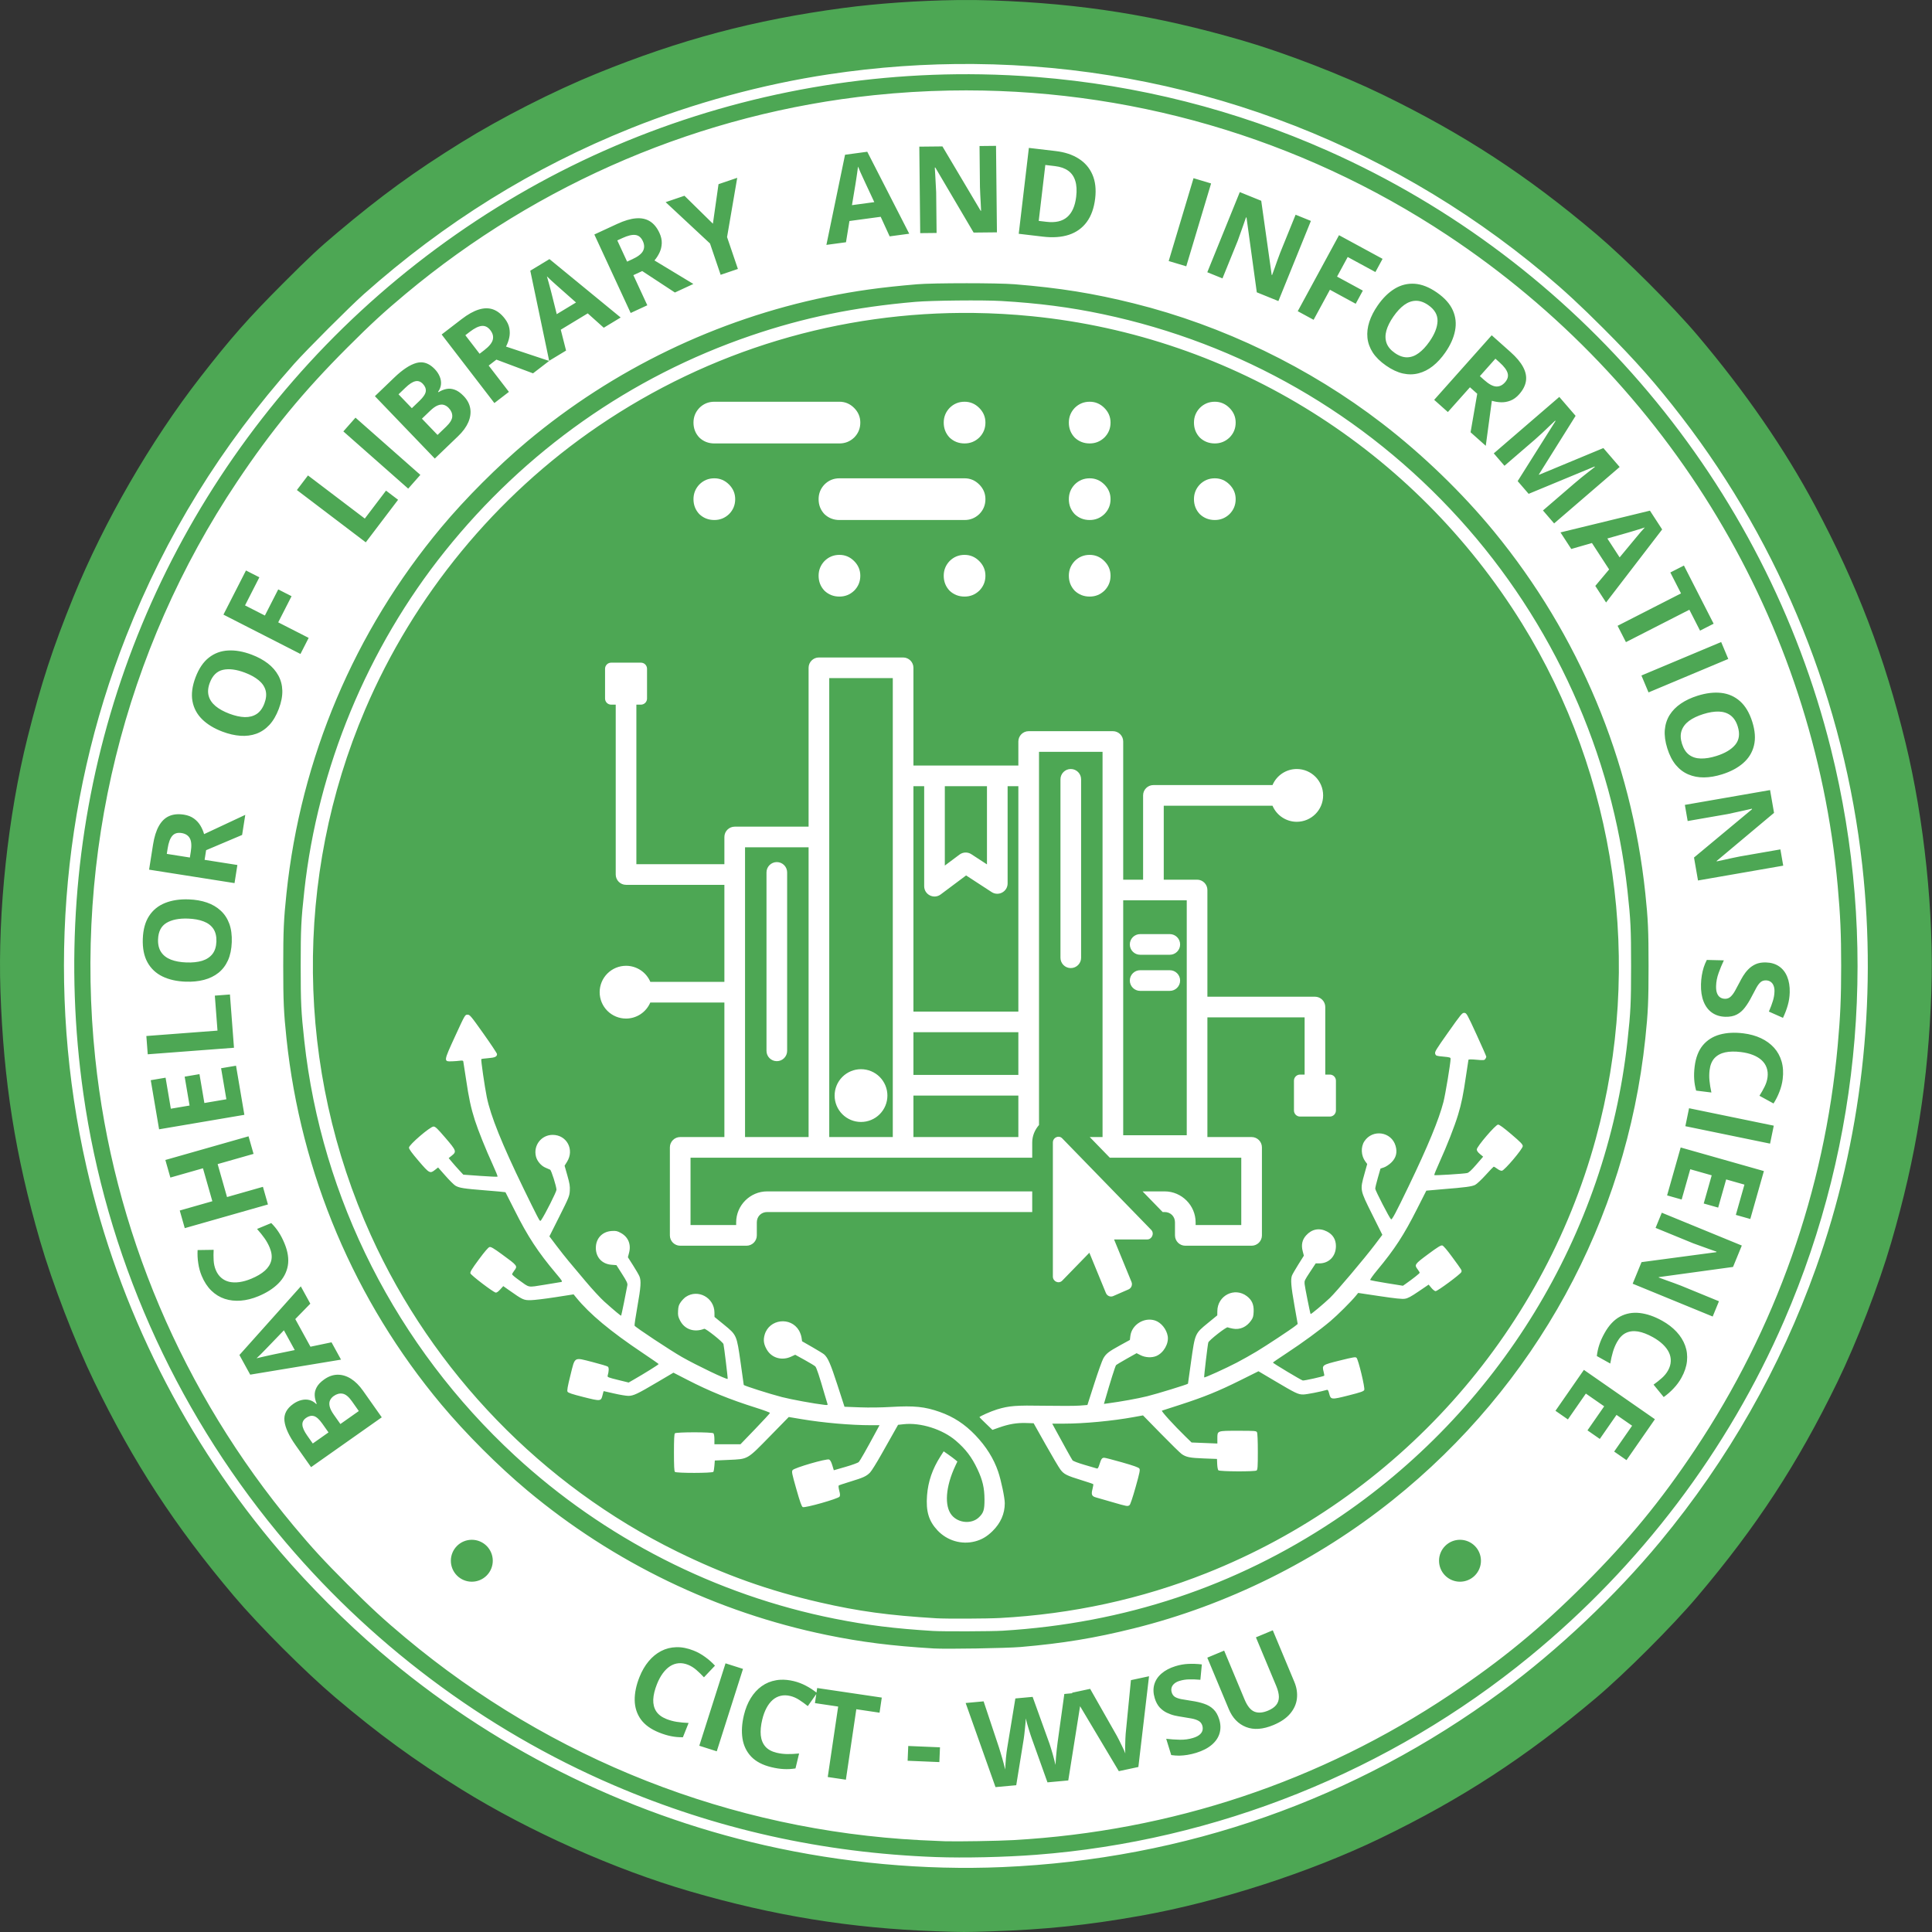 <svg width="2331" height="2331" viewBox="0 0 2331 2331" fill="none" xmlns="http://www.w3.org/2000/svg">
<rect x="0" y="0" width="2331" height="2331" fill="#333333" stroke="none"/>
<circle cx="1165" cy="1165" r="1120" fill="white"/>
<circle cx="1165" cy="1165" r="1120" fill="white"/>
<path d="M1154.06 0.088C1108.99 0.669 1058.72 4.103 1017.01 9.694C909.724 24.077 820.833 47.718 720.297 88.58C667.989 109.84 604.629 142.08 556.608 171.875C499.775 207.137 460.476 235.73 406.817 280.865C384.369 299.747 373.87 309.553 342.191 341.228C300.163 383.249 278.49 407.807 241.853 454.919C181.622 532.375 125.414 629.659 88.559 720.269C63.791 781.164 49.345 825.473 33.14 890.217C9.667 983.997 -2.733 1100.04 0.515 1195.4C4.227 1304.41 18.412 1394.02 48.284 1497.02C63.12 1548.17 90.265 1618.77 113.602 1666.93C160.915 1764.55 210.962 1841.32 282.401 1925.83C312.355 1961.27 368.514 2017.45 404.17 2047.65C457.026 2092.43 499.772 2123.61 556.608 2158.85C638.17 2209.42 741.47 2255.52 832.46 2281.98C933.698 2311.42 1026.05 2326.43 1128.52 2330.08C1161.78 2331.27 1163.97 2331.27 1195.52 2330.24C1261.12 2328.09 1311.95 2322.8 1375.48 2311.52C1469.94 2294.76 1580.42 2259.06 1665.98 2217.66C1763.46 2170.49 1840.58 2120.28 1925.35 2048.81C1960.35 2019.3 2017.58 1962.11 2047.7 1926.53C2119.45 1841.8 2168.86 1766.16 2216.65 1667.87C2240.28 1619.28 2266.84 1550.46 2281.84 1498.94C2312.15 1394.88 2326.49 1305.06 2330.24 1195.99C2333.45 1102.47 2321.61 988.714 2299.01 895.91C2273.71 791.987 2240.71 705.62 2189.84 610.199C2153.55 542.117 2105.99 473.094 2048.35 404.882C2018.7 369.795 1961.46 312.531 1926.09 282.568C1842.2 211.517 1766.39 162.028 1668.03 114.119C1619.71 90.585 1550.4 63.825 1499 48.87C1395.09 18.631 1305.5 4.287 1196.88 0.487C1183.52 0.019 1169.08 -0.106 1154.06 0.088ZM1175.06 77.222C1426.24 79.356 1668.79 167.456 1863.63 330.6C1887.27 350.395 1906.57 368.257 1934.53 396.21C1973.22 434.882 1998.24 463.216 2029.11 503.341C2149.52 659.872 2225.12 847.641 2246.91 1044.28C2265.1 1208.35 2245.76 1376.36 2191.03 1529.79C2147.99 1650.44 2084.97 1761.12 2002.88 1860.26C1949.04 1925.29 1879.76 1990.8 1812.03 2040.7C1634.98 2171.17 1430.28 2243.17 1209.41 2252.69C1115.35 2256.74 1016.39 2247.65 922.733 2226.36C751.832 2187.5 591.633 2106.82 458.032 1992.34C417.204 1957.35 373.42 1913.58 338.443 1872.76C223.837 1739.01 143.255 1579.01 104.375 1408C55.793 1194.32 72.565 969.816 152.203 767.649C200.008 646.291 266.598 538.333 355.009 438.87C369.836 422.189 422.197 369.818 438.878 354.991C536.418 268.29 642.574 202.311 760.971 154.793C836.93 124.307 919.807 101.731 1000.27 89.612C1058.67 80.814 1117.1 76.729 1175.06 77.222ZM1184 89.689C1027.59 87.03 871.875 118.437 728.959 181.841C585.986 245.273 456.495 341.064 353.568 459.533C147.607 696.595 56.2 1007.25 100.56 1319.46C128.026 1512.77 209.352 1696.69 334.609 1848.76C443.667 1981.16 583.903 2086.61 740.386 2153.86C863.511 2206.77 992.562 2235.57 1128.99 2240.58C1163.43 2241.84 1212.34 2240.74 1250.09 2237.84C1467.39 2221.19 1676.68 2137.13 1845.73 1998.61C1979.27 1889.18 2084.76 1749.85 2152.69 1593.18C2246.56 1376.69 2266.42 1133.57 2209.03 903.638C2129.24 583.899 1903.92 316.06 1601.84 181.861C1490.82 132.538 1372.75 102.6 1251.04 92.921C1228.7 91.145 1206.34 90.07 1184 89.689ZM1145.89 109.224C1359.13 105.304 1567.78 165.563 1746.22 283.745C2015.27 461.944 2188.57 750.932 2217.25 1069.17C2220.44 1104.58 2221.41 1126.92 2221.41 1165.36C2221.41 1203.92 2220.43 1226.41 2217.23 1261.56C2201.29 1436.54 2142.5 1602.94 2044.91 1749.24C2003.85 1810.78 1965.01 1858.06 1911.54 1911.53C1858.11 1964.96 1811.7 2003.1 1749.73 2044.55C1592.69 2149.57 1413.33 2209.33 1222.8 2220.11C1204.24 2221.16 1155.16 2221.98 1139.53 2221.5C1134 2221.33 1120.66 2220.73 1109.87 2220.17C881.956 2208.24 665.241 2122.97 489.217 1975.99C463.26 1954.31 447.441 1939.76 419.208 1911.53C390.974 1883.29 376.411 1867.47 354.736 1841.52C220.051 1680.22 136.524 1483.43 114.877 1276.44C89.157 1030.51 149.59 785.19 286.187 581.01C327.683 518.983 365.785 472.621 419.208 419.199C447.441 390.966 463.26 376.402 489.217 354.728C650.515 220.04 847.31 136.497 1054.3 114.849C1084.88 111.651 1115.43 109.784 1145.89 109.224ZM1201.73 175.972L1181.82 176.186L1182.33 225.572L1182.72 235.129C1182.89 238.316 1183.07 241.501 1183.24 244.687C1183.42 247.874 1183.57 251.088 1183.7 254.323L1183.21 254.333L1137.07 176.645L1109.17 176.937L1110.25 281.284L1130.02 281.07L1129.51 231.967C1129.34 228.637 1129.16 225.331 1128.98 222.049C1128.8 218.72 1128.63 215.392 1128.45 212.063C1128.27 208.734 1128.07 205.436 1127.85 202.155H1128.49L1174.7 280.612L1202.82 280.32L1201.73 175.972ZM1241.36 178.444L1229.13 282.071L1258.47 285.536C1270.38 286.941 1280.8 286.183 1289.72 283.259C1298.65 280.287 1305.79 275.164 1311.16 267.89C1316.57 260.576 1319.97 251.084 1321.35 239.412C1322.66 228.307 1321.55 218.732 1318.05 210.7C1314.54 202.62 1309.03 196.198 1301.49 191.428C1293.96 186.611 1284.76 183.561 1273.89 182.279L1241.36 178.444ZM1046.37 183.087L1019.56 186.708L997.064 295.464L1020.7 292.281L1024.87 266.654L1062.57 261.564L1073.39 285.176L1097.01 281.984L1046.37 183.087ZM1261.21 199.039L1272.91 200.422C1279.33 201.18 1284.58 202.996 1288.64 205.872C1292.76 208.753 1295.64 212.804 1297.28 218.028C1298.97 223.211 1299.36 229.625 1298.45 237.28C1297.12 248.574 1293.49 256.777 1287.57 261.876C1281.7 266.98 1273.4 268.893 1262.68 267.628L1253.25 266.518L1261.21 199.039ZM1035.24 200.937C1035.97 202.807 1036.89 205.017 1038 207.556C1039.15 210.041 1040.28 212.499 1041.38 214.943C1042.52 217.334 1043.43 219.302 1044.11 220.841L1054.86 243.879L1027.91 247.519L1032.09 222.467C1032.28 221.338 1032.57 219.45 1032.98 216.802C1033.39 214.154 1033.8 211.36 1034.22 208.422C1034.69 205.431 1035.03 202.935 1035.24 200.937ZM889.475 214.544L866.905 222.214L860.131 269.905L825.822 236.19L803.115 243.908L856.636 293.78L869.474 331.564L890.293 324.488L877.222 286.033L889.475 214.544ZM1440.02 214.982L1410.06 314.949L1431.26 321.295L1461.21 221.338L1440.02 214.982ZM1495.84 231.762L1456.63 328.459L1474.94 335.895L1493.4 290.383C1494.52 287.243 1495.63 284.126 1496.74 281.03L1500.09 271.608C1501.21 268.468 1502.3 265.34 1503.35 262.226L1503.95 262.469L1516.35 352.684L1542.41 363.244L1581.63 266.547L1563.17 259.063L1544.61 304.837C1543.5 307.827 1542.39 310.811 1541.28 313.801C1540.22 316.809 1539.15 319.825 1538.08 322.833C1537.01 325.841 1535.92 328.86 1534.79 331.894L1534.33 331.71L1521.7 242.244L1495.84 231.762ZM767.366 263.423C760.836 263.928 753.272 266.172 744.678 270.149L717.086 282.918L760.913 377.62L780.992 368.325L764.173 331.982L774.86 327.038L814.288 352.918L836.567 342.61L789.625 314.229C792.075 311.365 794.118 308.195 795.757 304.71C797.395 301.226 798.282 297.487 798.424 293.488C798.567 289.49 797.638 285.329 795.64 281.011C792.682 274.619 788.872 269.964 784.213 267.034C779.555 264.104 773.939 262.898 767.366 263.423ZM766.499 283.483C770.488 283.944 773.522 286.418 775.6 290.909C777.598 295.227 777.678 299.179 775.824 302.764C773.992 306.285 769.753 309.585 763.103 312.662L756.62 315.66L744.784 290.072L750.868 287.259C757.346 284.262 762.554 283.001 766.499 283.483ZM1615.55 283.765L1565.76 375.469L1584.89 385.854L1604.58 349.599L1635.68 366.495L1644.3 350.621L1613.19 333.734L1626.03 310.083L1659.46 328.235L1668.1 312.302L1615.55 283.765ZM662.941 312.604L639.805 326.609L662.571 435.317L682.971 422.966L676.576 397.806L709.114 378.097L728.453 395.422L748.844 383.07L662.941 312.604ZM659.856 333.413C661.273 334.835 663.002 336.482 665.033 338.367C667.081 340.187 669.095 342.004 671.078 343.808C673.076 345.546 674.699 346.982 675.944 348.119L694.982 364.957L671.72 379.041L665.559 354.407C665.278 353.298 664.798 351.441 664.119 348.849C663.439 346.257 662.706 343.535 661.919 340.674C661.148 337.747 660.459 335.328 659.856 333.413ZM1165.07 341.715V341.726C1140.62 341.727 1116.28 342.14 1106.51 342.971C1062.51 346.714 1032.79 350.832 997.667 358.048C864.751 385.356 740.172 445.481 636.058 532.579C601.009 561.901 561.669 601.239 532.597 636.041C427.524 761.822 362.871 914.604 345.646 1077.78C342.337 1109.13 341.723 1122.6 341.723 1165.36C341.723 1208.12 342.337 1221.6 345.646 1252.95C362.861 1416.03 427.768 1569.4 532.597 1694.68C561.926 1729.73 601.136 1768.94 636.058 1798.15C740.225 1885.26 864.705 1945.33 997.667 1972.67C1039.27 1981.22 1076.08 1985.86 1126.61 1988.9C1141.65 1989.81 1214.79 1988.58 1231.41 1987.14C1282.68 1982.71 1320.64 1976.45 1368.29 1964.59C1480.67 1936.62 1588.66 1883.09 1680.04 1810.05C1852.69 1672.05 1961.92 1472.57 1985.11 1252.94C1988.41 1221.59 1989.02 1208.12 1989.02 1165.36C1989.02 1122.6 1988.41 1109.13 1985.11 1077.78C1968.14 917.021 1905.07 766.248 1802.54 641.306C1764.32 594.72 1716.55 548.543 1667.66 510.904C1579.81 443.283 1475.39 392.787 1368.29 366.126C1319.14 353.892 1278.98 347.431 1224.24 342.962C1214.08 342.128 1189.53 341.715 1165.07 341.715ZM1706.87 342.377C1698.29 341.796 1690.24 343.791 1682.71 348.353C1675.26 352.903 1668.44 359.605 1662.27 368.471C1657.65 375.11 1654.27 381.717 1652.13 388.287C1649.99 394.858 1649.23 401.255 1649.84 407.471C1650.48 413.714 1652.62 419.671 1656.27 425.341C1659.94 430.972 1665.28 436.213 1672.27 441.079C1679.26 445.944 1686.03 449.126 1692.59 450.617C1699.18 452.071 1705.48 451.998 1711.52 450.403C1717.6 448.835 1723.33 445.931 1728.72 441.682C1734.14 437.395 1739.15 431.951 1743.74 425.35V425.34C1749.94 416.435 1753.87 407.67 1755.53 399.032C1757.24 390.419 1756.35 382.206 1752.86 374.388C1749.41 366.597 1743.04 359.464 1733.74 352.995C1724.41 346.498 1715.45 342.958 1706.87 342.377ZM1155.41 362.563C1176.08 362.356 1197.06 362.51 1208 363.157C1252.98 365.772 1291.01 370.704 1330.49 379.041C1496.97 414.198 1646.3 499.922 1760.68 625.996C1873.82 750.702 1945.51 909.288 1963.61 1074.93C1967.46 1110.15 1967.94 1120.3 1967.94 1165.36C1967.94 1210.42 1967.45 1220.57 1963.61 1255.79C1938.07 1489.5 1807.72 1702.86 1610.14 1834.34C1490.18 1914.18 1356.82 1958.54 1209.88 1967.49C1196.13 1968.33 1137.72 1968.53 1125.65 1967.78C1078.84 1964.89 1046.55 1960.87 1006.97 1952.99C863.589 1924.44 728.983 1855.82 621.235 1756.31C478.476 1624.48 387.94 1446.11 367.146 1255.79C363.28 1220.42 362.795 1210.43 362.795 1165.36C362.795 1120.29 363.284 1110.3 367.146 1074.93C383.329 926.801 443.338 781.818 536.762 665.132C633.809 543.922 760.689 454.495 905.973 404.921C969.957 383.088 1031.38 370.487 1104.6 364.178C1114.37 363.337 1134.74 362.769 1155.41 362.563ZM1708.24 362.904C1713.11 362.816 1718.1 364.55 1723.22 368.111C1730.92 373.465 1734.65 379.889 1734.42 387.382C1734.2 394.875 1730.95 403.111 1724.7 412.094C1720.54 418.07 1716.21 422.71 1711.71 426.012C1707.27 429.304 1702.64 431.009 1697.81 431.122C1693 431.198 1688.02 429.445 1682.87 425.857C1677.79 422.323 1674.45 418.282 1672.85 413.749C1671.28 409.177 1671.23 404.214 1672.7 398.857C1674.23 393.489 1677.08 387.819 1681.23 381.844C1685.42 375.829 1689.74 371.189 1694.22 367.926C1698.76 364.65 1703.44 362.978 1708.24 362.904ZM586.634 371.965C583.763 371.997 580.75 372.513 577.602 373.493C571.344 375.425 564.464 379.273 556.958 385.046L532.86 403.578L596.474 486.298L614.013 472.808L589.603 441.069L598.937 433.886L643.095 450.442L662.561 435.473L610.509 418.148C612.267 414.814 613.562 411.26 614.393 407.5C615.222 403.74 615.271 399.898 614.531 395.967C613.789 392.036 611.962 388.185 609.061 384.414C604.768 378.831 600.031 375.12 594.841 373.289C592.246 372.374 589.506 371.932 586.634 371.965ZM1175.25 377.591C1013.5 375.506 856.413 422.555 721.718 514.251C598.057 598.439 499.273 718.556 440.513 856.19C354.101 1058.59 356.669 1289.93 447.54 1490.5C522.338 1655.59 654.304 1791.97 816.478 1871.75C874.397 1900.24 927.494 1919.17 989.248 1933.35C1035.89 1944.06 1071.85 1948.96 1129.49 1952.47C1141.7 1953.22 1190.62 1953.01 1206.53 1952.15C1293.49 1947.43 1376.82 1929.33 1455.53 1898.05C1685.41 1806.68 1860.26 1611.64 1925.31 1374.02C1982.93 1163.51 1950.4 936.303 1836.27 752.125C1706.3 542.387 1488.28 405.763 1244.83 381.504C1221.58 379.187 1198.36 377.888 1175.25 377.591ZM581.184 393.251C585.176 392.822 588.688 394.565 591.705 398.487C594.606 402.259 595.546 406.096 594.528 410.002C593.518 413.84 590.106 417.992 584.298 422.46L578.634 426.81L561.455 404.464L566.769 400.376C572.427 396.024 577.229 393.651 581.184 393.251ZM1799.78 404.512L1730.37 482.425L1746.88 497.141L1773.52 467.251L1782.32 475.086L1774.28 521.551L1792.61 537.883L1799.94 483.524C1803.54 484.633 1807.27 485.241 1811.12 485.354C1814.97 485.47 1818.75 484.791 1822.48 483.33C1826.2 481.868 1829.65 479.368 1832.81 475.816C1837.5 470.558 1840.25 465.206 1841.09 459.766C1841.92 454.326 1840.79 448.69 1837.69 442.87C1834.63 437.081 1829.56 431.046 1822.49 424.747L1799.78 404.512ZM1804.25 432.767L1809.25 437.234C1814.58 441.983 1817.82 446.261 1818.94 450.072C1820.11 453.915 1819.05 457.687 1815.75 461.382C1812.59 464.934 1808.99 466.57 1804.96 466.297C1801 466.02 1796.29 463.444 1790.82 458.569L1785.49 453.819L1804.25 432.767ZM508.332 437.147C506.436 437.104 504.504 437.344 502.541 437.877C494.691 440.007 485.757 445.888 475.737 455.513L452.319 478.006L524.596 553.271L552.754 526.223C558.451 520.751 562.537 515.183 565.007 509.511C567.479 503.773 568.264 498.203 567.363 492.8C566.462 487.397 563.825 482.414 559.441 477.85C555.65 473.903 552 471.342 548.491 470.161C544.982 468.912 541.619 468.634 538.408 469.343C535.163 470.018 532.044 471.306 529.044 473.198L528.55 472.682C530.593 469.863 531.765 466.89 532.063 463.767C532.361 460.643 531.851 457.501 530.535 454.345C529.254 451.156 527.246 448.142 524.51 445.293C519.418 439.991 514.022 437.274 508.332 437.147ZM501.042 460.01C504.357 459.201 507.393 460.241 510.162 463.124C512.898 465.973 514.082 468.986 513.715 472.176C513.317 475.331 510.795 479.143 506.162 483.593L496.896 492.488L480.827 475.758L489.227 467.699C493.791 463.315 497.73 460.75 501.042 460.01ZM1881.33 478.901L1802.27 547.003L1815.18 561.982L1851.95 530.301C1854.65 527.972 1857.62 525.294 1860.85 522.262C1864.07 519.229 1867.09 516.355 1869.89 513.628C1872.76 510.907 1874.9 508.871 1876.32 507.526L1876.74 508.013L1831.1 580.475L1844.34 595.833L1923.82 562.887L1924.24 563.374C1922.7 564.575 1920.39 566.374 1917.31 568.776C1914.26 571.147 1911.07 573.681 1907.73 576.368C1904.43 579.091 1901.53 581.525 1899.04 583.667L1861.62 615.893L1875.08 631.524L1954.15 563.423L1934.49 540.599L1856.94 572.835L1856.65 572.514L1901 501.716L1881.33 478.901ZM861.863 484.702H1012.82C1019.64 484.702 1025.54 487.198 1030.52 492.177C1035.5 497.156 1037.98 503.048 1037.98 509.862C1037.98 516.938 1035.5 522.966 1030.52 527.946C1025.54 532.663 1019.64 535.022 1012.82 535.022H861.863C854.785 535.022 848.758 532.663 843.779 527.946C839.061 522.966 836.703 516.938 836.703 509.862C836.703 503.048 839.061 497.156 843.779 492.177C848.758 487.198 854.785 484.702 861.863 484.702ZM1163.78 484.702C1170.59 484.702 1176.5 487.198 1181.47 492.177C1186.45 497.156 1188.94 503.048 1188.94 509.862C1188.94 516.938 1186.45 522.966 1181.47 527.946C1176.5 532.663 1170.59 535.022 1163.78 535.022C1156.7 535.022 1150.67 532.663 1145.7 527.946C1140.98 522.966 1138.62 516.938 1138.62 509.862C1138.62 503.048 1140.98 497.156 1145.7 492.177C1150.67 487.198 1156.7 484.702 1163.78 484.702ZM1314.74 484.702C1321.55 484.702 1327.44 487.198 1332.42 492.177C1337.41 497.156 1339.9 503.048 1339.9 509.862C1339.9 516.938 1337.41 522.966 1332.42 527.946C1327.44 532.663 1321.55 535.022 1314.74 535.022C1307.66 535.022 1301.63 532.663 1296.65 527.946C1291.94 522.966 1289.58 516.938 1289.58 509.862C1289.58 503.048 1291.94 497.156 1296.65 492.177C1301.63 487.198 1307.66 484.702 1314.74 484.702ZM1465.7 484.702C1472.51 484.702 1478.41 487.198 1483.39 492.177C1488.37 497.156 1490.86 503.048 1490.86 509.862C1490.86 516.938 1488.37 522.966 1483.39 527.946C1478.41 532.663 1472.51 535.022 1465.7 535.022C1458.62 535.022 1452.59 532.663 1447.61 527.946C1442.89 522.966 1440.54 516.938 1440.54 509.862C1440.54 503.048 1442.89 497.156 1447.61 492.177C1452.59 487.198 1458.62 484.702 1465.7 484.702ZM535.4 488.469C537.575 489.085 539.547 490.314 541.327 492.167C544.326 495.29 545.775 498.692 545.668 502.358C545.562 506.024 543.105 510.162 538.3 514.777L527.896 524.763L509.062 505.151L518.941 495.661C522.339 492.398 525.382 490.236 528.061 489.179C530.776 488.09 533.225 487.853 535.4 488.469ZM428.911 503.915L414.264 520.5L492.507 589.546L507.155 572.961L428.911 503.915ZM371.584 573.623L358.211 591.239L441.321 654.338L480.292 602.997L465.741 591.95L440.143 625.665L371.584 573.623ZM861.863 577.087C868.677 577.087 874.576 579.573 879.558 584.553C884.534 589.532 887.023 595.433 887.023 602.247C887.023 609.324 884.534 615.352 879.558 620.331C874.576 625.048 868.677 627.407 861.863 627.407C854.785 627.407 848.758 625.048 843.779 620.331C839.061 615.352 836.703 609.324 836.703 602.247C836.703 595.433 839.061 589.532 843.779 584.553C848.758 579.573 854.785 577.087 861.863 577.087ZM1012.82 577.087H1163.78C1170.59 577.087 1176.5 579.573 1181.47 584.553C1186.45 589.532 1188.94 595.433 1188.94 602.247C1188.94 609.324 1186.45 615.352 1181.47 620.331C1176.5 625.048 1170.59 627.407 1163.78 627.407H1012.82C1005.75 627.407 999.72 625.048 994.738 620.331C990.02 615.352 987.662 609.324 987.662 602.247C987.662 595.433 990.02 589.532 994.738 584.553C999.72 579.573 1005.75 577.087 1012.82 577.087ZM1314.74 577.087C1321.55 577.087 1327.44 579.573 1332.42 584.553C1337.41 589.532 1339.9 595.433 1339.9 602.247C1339.9 609.324 1337.41 615.352 1332.42 620.331C1327.44 625.048 1321.55 627.407 1314.74 627.407C1307.66 627.407 1301.63 625.048 1296.65 620.331C1291.94 615.352 1289.58 609.324 1289.58 602.247C1289.58 595.433 1291.94 589.532 1296.65 584.553C1301.63 579.573 1307.66 577.087 1314.74 577.087ZM1465.7 577.087C1472.51 577.087 1478.41 579.573 1483.39 584.553C1488.37 589.532 1490.86 595.433 1490.86 602.247C1490.86 609.324 1488.37 615.352 1483.39 620.331C1478.41 625.048 1472.51 627.407 1465.7 627.407C1458.62 627.407 1452.59 625.048 1447.61 620.331C1442.89 615.352 1440.54 609.324 1440.54 602.247C1440.54 595.433 1442.89 589.532 1447.61 584.553C1452.59 579.573 1458.62 577.087 1465.7 577.087ZM1990.68 616.117L1882.76 642.366L1895.77 662.358L1920.71 655.156L1941.45 687.041L1924.76 706.925L1937.76 726.917L2005.43 638.794L1990.68 616.117ZM1984.53 636.371C1983.16 637.834 1981.56 639.614 1979.74 641.705C1977.99 643.81 1976.25 645.885 1974.51 647.924C1972.83 649.977 1971.45 651.646 1970.35 652.927L1954.13 672.5L1939.3 649.705L1963.73 642.756C1964.83 642.438 1966.66 641.893 1969.23 641.13C1971.8 640.368 1974.5 639.547 1977.34 638.668C1980.24 637.804 1982.64 637.036 1984.53 636.371ZM1012.82 669.463C1019.64 669.463 1025.54 671.958 1030.52 676.938C1035.49 681.917 1037.98 687.809 1037.98 694.623C1037.98 701.699 1035.49 707.727 1030.52 712.707C1025.54 717.424 1019.64 719.783 1012.82 719.783C1005.75 719.783 999.72 717.424 994.738 712.707C990.022 707.727 987.662 701.699 987.662 694.623C987.662 687.809 990.022 681.917 994.738 676.938C999.72 671.958 1005.75 669.463 1012.82 669.463ZM1163.78 669.463C1170.59 669.463 1176.5 671.958 1181.47 676.938C1186.45 681.917 1188.94 687.809 1188.94 694.623C1188.94 701.699 1186.45 707.727 1181.47 712.707C1176.5 717.424 1170.59 719.783 1163.78 719.783C1156.7 719.783 1150.67 717.424 1145.7 712.707C1140.98 707.727 1138.62 701.699 1138.62 694.623C1138.62 687.809 1140.98 681.917 1145.7 676.938C1150.67 671.958 1156.7 669.463 1163.78 669.463ZM1314.74 669.463C1321.55 669.463 1327.45 671.958 1332.43 676.938C1337.41 681.917 1339.9 687.809 1339.9 694.623C1339.9 701.699 1337.41 707.727 1332.43 712.707C1327.45 717.424 1321.55 719.783 1314.74 719.783C1307.66 719.783 1301.63 717.424 1296.65 712.707C1291.94 707.727 1289.58 701.699 1289.58 694.623C1289.58 687.809 1291.94 681.917 1296.65 676.938C1301.63 671.958 1307.66 669.463 1314.74 669.463ZM2031.69 682.34L2015.3 690.71L2028.18 715.948L1951.65 755.036L1961.72 774.745L2038.25 735.657L2051.14 760.885L2067.53 752.515L2031.69 682.34ZM296.777 688.296L269.583 741.565L362.513 789.023L372.411 769.625L335.669 750.87L351.768 719.335L335.689 711.13L319.591 742.655L295.628 730.421L312.924 696.54L296.777 688.296ZM2076.63 774.628L1980.41 815.01L1988.98 835.41L2085.2 795.028L2076.63 774.628ZM275.247 784.838C266.48 785.288 258.736 788.152 252.005 793.442C245.291 798.687 239.931 806.607 235.926 817.2C231.904 827.837 230.658 837.39 232.189 845.854C233.72 854.318 237.618 861.639 243.878 867.821C250.11 873.942 258.272 878.912 268.376 882.732C275.942 885.593 283.177 887.256 290.071 887.725C296.964 888.194 303.344 887.382 309.225 885.282C315.123 883.137 320.375 879.605 324.983 874.683C329.546 869.744 333.339 863.291 336.351 855.324C339.363 847.357 340.788 840.011 340.633 833.289C340.437 826.549 338.827 820.447 335.806 814.981C332.802 809.47 328.579 804.612 323.143 800.42C317.663 796.212 311.17 792.694 303.648 789.85C293.5 786.014 284.031 784.343 275.247 784.838ZM988.041 793.257H1089.62C1096.5 793.257 1102.08 798.835 1102.08 805.715V923.659H1127.5H1203.26H1228.67V894.636C1228.67 887.755 1234.25 882.178 1241.13 882.177H1342.71C1349.59 882.178 1355.17 887.755 1355.17 894.636V1061.35H1379.17V959.662C1379.17 952.781 1384.75 947.204 1391.63 947.203H1535.31C1540.3 935.47 1551.8 927.846 1564.55 927.825C1582.14 927.826 1596.39 942.079 1596.39 959.662C1596.4 977.247 1582.14 991.507 1564.55 991.508C1551.8 991.487 1540.29 983.856 1535.31 972.12H1404.09V1061.35H1444.29C1451.17 1061.35 1456.75 1066.93 1456.75 1073.81V1202.55H1586.51C1593.39 1202.55 1598.97 1208.13 1598.97 1215.01V1296.51H1604.47C1608.54 1296.51 1611.83 1299.81 1611.83 1303.88V1339.79C1611.83 1343.86 1608.54 1347.16 1604.47 1347.16H1568.54C1564.48 1347.16 1561.18 1343.86 1561.19 1339.79V1303.88C1561.18 1299.81 1564.48 1296.51 1568.54 1296.51H1574.05V1227.46H1456.75V1371.87H1510.08C1516.96 1371.87 1522.54 1377.45 1522.54 1384.33V1490.53C1522.54 1497.41 1516.96 1502.98 1510.08 1502.99H1430.09C1423.21 1502.98 1417.64 1497.41 1417.64 1490.53V1474.81C1417.64 1467.69 1412.29 1462.35 1405.18 1462.35H1402.76L1378.54 1437.43H1405.18C1425.67 1437.43 1442.55 1454.32 1442.55 1474.81V1478.07H1497.62V1396.79H1342.71H1339.02L1314.8 1371.87H1330.25V1073.81V907.094H1253.59V936.117V1232.94V1309.38V1357.35C1248.64 1362.98 1245.39 1370.41 1245.39 1378.39V1396.79H886.448H833.142V1478.07H888.2V1474.81C888.2 1454.32 905.085 1437.43 925.575 1437.43H1245.39V1462.35H925.575C918.458 1462.35 913.117 1467.69 913.117 1474.81V1490.53C913.116 1497.41 907.538 1502.98 900.659 1502.99H820.683C813.803 1502.98 808.226 1497.41 808.225 1490.53V1384.33C808.226 1377.45 813.803 1371.87 820.683 1371.87H873.99V1209.55H784.583C782.142 1215.29 778.07 1220.18 772.87 1223.63C767.67 1227.07 761.573 1228.91 755.336 1228.92C746.892 1228.92 738.795 1225.57 732.825 1219.6C726.854 1213.63 723.499 1205.53 723.499 1197.09C723.499 1188.64 726.854 1180.55 732.825 1174.58C738.795 1168.61 746.892 1165.25 755.336 1165.25C761.581 1165.25 767.689 1167.09 772.898 1170.53C778.108 1173.98 782.188 1178.88 784.632 1184.63H873.99V1067.57H755.336C748.456 1067.57 742.879 1061.99 742.878 1055.11V850.166H737.369C735.417 850.165 733.546 849.39 732.166 848.01C730.786 846.63 730.011 844.759 730.01 842.807V806.873C730.011 804.922 730.786 803.05 732.166 801.67C733.546 800.291 735.417 799.515 737.369 799.515H773.303C775.254 799.515 777.125 800.291 778.505 801.67C779.885 803.05 780.661 804.922 780.661 806.873V842.807C780.661 844.759 779.885 846.63 778.505 848.01C777.125 849.39 775.254 850.165 773.303 850.166H767.795V1042.65H873.99V1009.84C873.991 1002.96 879.569 997.387 886.448 997.386H975.583V805.715C975.584 798.835 981.161 793.257 988.041 793.257ZM281.175 807.798C285.565 808.364 290.325 809.61 295.443 811.545C302.253 814.12 307.805 817.184 312.106 820.743C316.379 824.241 319.166 828.318 320.457 832.977C321.703 837.62 321.209 842.879 318.988 848.754C316.8 854.54 313.708 858.77 309.702 861.427C305.652 864.068 300.849 865.33 295.297 865.213C289.717 865.036 283.527 863.66 276.717 861.086C269.863 858.495 264.301 855.421 260.044 851.879C255.76 848.275 252.998 844.16 251.752 839.518C250.478 834.814 250.939 829.542 253.144 823.711C256.458 814.943 261.784 809.755 269.106 808.148C272.767 807.345 276.785 807.232 281.175 807.798ZM1000.5 818.173V1009.84V1371.87H1077.17V1309.38V1232.94V936.117V818.173H1000.5ZM2076.63 835.994C2067.95 835.033 2058.46 836.171 2048.16 839.411C2040.44 841.837 2033.73 844.991 2028.02 848.881C2022.31 852.771 2017.79 857.358 2014.46 862.643C2011.15 867.974 2009.2 874 2008.62 880.717C2008.08 887.42 2009.09 894.832 2011.65 902.957C2014.2 911.083 2017.61 917.739 2021.89 922.929C2026.21 928.105 2031.25 931.915 2037 934.346C2042.77 936.824 2049.08 938.031 2055.94 937.967C2062.85 937.89 2070.14 936.641 2077.81 934.229C2088.16 930.975 2096.64 926.439 2103.25 920.623C2109.86 914.852 2114.18 907.81 2116.2 899.492C2118.24 891.22 2117.56 881.681 2114.17 870.877C2110.75 860.028 2105.83 851.748 2099.4 846.039C2092.97 840.33 2085.38 836.987 2076.63 835.994ZM2073.76 858.516C2079.36 858.703 2084.09 860.24 2087.93 863.12C2091.84 866.032 2094.73 870.459 2096.6 876.406C2099.41 885.348 2098.43 892.712 2093.67 898.5C2088.9 904.287 2081.3 908.824 2070.86 912.106C2063.92 914.29 2057.65 915.304 2052.07 915.162C2046.55 915.052 2041.84 913.57 2037.95 910.705C2034.1 907.824 2031.24 903.382 2029.35 897.39C2027.5 891.489 2027.32 886.265 2028.83 881.7C2030.38 877.122 2033.37 873.157 2037.81 869.816C2042.31 866.507 2048.03 863.766 2054.98 861.582C2061.97 859.384 2068.23 858.361 2073.76 858.516ZM1291.92 927.825C1298.8 927.825 1304.38 933.403 1304.38 940.283V1155.55C1304.38 1162.43 1298.8 1168.01 1291.92 1168.01C1285.04 1168.01 1279.47 1162.43 1279.47 1155.55V940.283C1279.47 933.402 1285.04 927.825 1291.92 927.825ZM1102.08 948.576V1220.49H1228.67V948.576H1215.71V1065.87C1215.72 1075.76 1204.74 1081.71 1196.45 1076.31L1165.63 1056.23L1134.96 1079.16C1126.75 1085.31 1115.04 1079.45 1115.04 1069.19V948.576H1102.08ZM1139.95 948.576V1044.32L1157.68 1031.07C1161.86 1027.94 1167.56 1027.76 1171.94 1030.61L1190.8 1042.9V948.575L1139.95 948.576ZM2135.64 953.238L2032.83 971.117L2036.21 990.593L2084.6 982.174C2087.85 981.462 2091.08 980.755 2094.29 980.052C2097.55 979.341 2100.81 978.632 2104.06 977.921C2107.32 977.209 2110.55 976.481 2113.76 975.731L2113.86 976.363L2043.86 1034.62L2048.68 1062.32L2151.49 1044.44L2148.08 1024.82L2099.42 1033.28L2090.05 1035.2C2086.93 1035.89 2083.81 1036.58 2080.69 1037.26C2077.58 1037.95 2074.43 1038.62 2071.26 1039.27L2071.18 1038.77L2140.41 980.733L2135.64 953.238ZM212.265 982.524C209.27 982.811 206.515 983.514 204.002 984.636C198.976 986.88 194.859 990.881 191.641 996.637C188.43 1002.35 186.086 1009.87 184.614 1019.23L179.884 1049.26L282.965 1065.49L286.411 1043.64L246.856 1037.41L248.686 1025.78L292.114 1007.39L295.93 983.137L246.244 1006.39C245.225 1002.76 243.722 999.294 241.737 995.995C239.751 992.696 237.136 989.878 233.892 987.537C230.648 985.196 226.679 983.653 221.979 982.914C218.501 982.366 215.261 982.237 212.265 982.524ZM219.069 1005.08C223.769 1005.82 227.096 1007.95 229.045 1011.48C230.954 1014.96 231.333 1020.32 230.193 1027.56L229.084 1034.62L201.238 1030.23L202.279 1023.6C203.389 1016.55 205.243 1011.51 207.837 1008.5C210.438 1005.44 214.18 1004.31 219.069 1005.08ZM898.907 1022.3V1055.11V1197.09V1371.87H975.583V1022.3L898.907 1022.3ZM937.245 1040.13C944.125 1040.13 949.704 1045.71 949.704 1052.59V1267.87C949.704 1274.75 944.125 1280.32 937.245 1280.32C930.364 1280.32 924.787 1274.75 924.787 1267.87V1052.59C924.787 1045.71 930.364 1040.13 937.245 1040.13ZM227.731 1085.13C216.889 1084.74 207.389 1086.18 199.223 1089.45C191.059 1092.68 184.63 1097.87 179.942 1105.03C175.256 1112.15 172.703 1121.37 172.292 1132.68C171.877 1144.05 173.753 1153.5 177.908 1161.03C182.063 1168.56 188.095 1174.25 196.001 1178.11C203.862 1181.92 213.189 1184.01 223.984 1184.41C232.067 1184.7 239.454 1183.97 246.136 1182.22C252.818 1180.46 258.608 1177.65 263.509 1173.78C268.413 1169.86 272.259 1164.83 275.053 1158.69C277.799 1152.55 279.328 1145.24 279.637 1136.72C279.945 1128.21 278.953 1120.79 276.658 1114.47C274.317 1108.15 270.843 1102.88 266.234 1098.67C261.628 1094.41 256.081 1091.15 249.591 1088.92C243.054 1086.68 235.767 1085.42 227.731 1085.13ZM1355.17 1086.27V1369.67H1431.84V1086.27H1355.17ZM226.894 1108.3C234.169 1108.57 240.408 1109.7 245.621 1111.7C250.787 1113.65 254.725 1116.62 257.437 1120.63C260.1 1124.63 261.323 1129.77 261.095 1136.04C260.872 1142.22 259.284 1147.21 256.337 1151.01C253.342 1154.81 249.195 1157.54 243.897 1159.21C238.553 1160.82 232.243 1161.49 224.967 1161.23C217.644 1160.97 211.406 1159.83 206.24 1157.83C201.03 1155.79 197.089 1152.76 194.425 1148.76C191.715 1144.71 190.471 1139.58 190.697 1133.35C191.037 1123.98 194.423 1117.36 200.848 1113.5C207.274 1109.64 215.957 1107.91 226.894 1108.3ZM1375.62 1127.02H1411.39C1418.27 1127.02 1423.84 1132.6 1423.84 1139.48C1423.84 1146.36 1418.27 1151.94 1411.39 1151.94H1375.62C1368.74 1151.94 1363.16 1146.36 1363.16 1139.48C1363.16 1132.6 1368.74 1127.02 1375.62 1127.02ZM2059.31 1158.17C2057.86 1160.98 2056.61 1163.96 2055.58 1167.07C2054.6 1170.24 2053.82 1173.52 2053.26 1176.93C2052.69 1180.39 2052.37 1183.93 2052.27 1187.55C2052.07 1195.73 2053.13 1202.7 2055.46 1208.48C2057.78 1214.29 2061.19 1218.76 2065.68 1221.88C2070.17 1224.99 2075.5 1226.62 2081.69 1226.78C2087.16 1226.92 2091.75 1226.02 2095.47 1224.07C2099.23 1222.12 2102.51 1219.27 2105.32 1215.53C2108.17 1211.84 2110.93 1207.37 2113.59 1202.11C2115.8 1197.79 2117.72 1194.18 2119.36 1191.27C2121.01 1188.41 2122.68 1186.26 2124.38 1184.82C2126.13 1183.44 2128.25 1182.77 2130.72 1182.84C2132.81 1182.89 2134.63 1183.44 2136.17 1184.48C2137.76 1185.52 2138.97 1187.03 2139.77 1189C2140.63 1190.97 2141.02 1193.34 2140.95 1196.09C2140.85 1200.04 2140.2 1203.91 2139 1207.69C2137.86 1211.47 2136.26 1215.73 2134.19 1220.49L2151.2 1228.06C2153.72 1222.74 2155.66 1217.63 2157.02 1212.72C2158.43 1207.85 2159.2 1202.7 2159.34 1197.28C2159.52 1190.05 2158.49 1183.74 2156.25 1178.35C2154.06 1173.01 2150.78 1168.86 2146.43 1165.89C2142.08 1162.93 2136.79 1161.36 2130.56 1161.2C2125.8 1161.08 2121.69 1161.78 2118.22 1163.31C2114.8 1164.89 2111.87 1166.94 2109.43 1169.45C2106.98 1171.95 2104.9 1174.62 2103.16 1177.43C2101.47 1180.24 2100.02 1182.85 2098.82 1185.24C2096.86 1189.05 2095.03 1192.45 2093.34 1195.45C2091.64 1198.5 2089.84 1200.88 2087.94 1202.6C2086.04 1204.31 2083.79 1205.14 2081.17 1205.07C2079.03 1205.01 2077.15 1204.47 2075.51 1203.42C2073.87 1202.38 2072.59 1200.73 2071.7 1198.47C2070.8 1196.26 2070.4 1193.34 2070.49 1189.73C2070.63 1184.5 2071.64 1179.23 2073.54 1173.95C2075.44 1168.67 2077.54 1163.58 2079.86 1158.69L2059.31 1158.17ZM1375.62 1170.59H1411.39C1418.27 1170.59 1423.84 1176.17 1423.84 1183.05C1423.84 1189.93 1418.27 1195.51 1411.39 1195.51H1375.62C1368.74 1195.51 1363.16 1189.93 1363.16 1183.05C1363.16 1176.17 1368.74 1170.59 1375.62 1170.59ZM277.428 1199.87L259.207 1201.25L262.409 1243.46L176.575 1249.97L178.248 1272.03L282.304 1264.14L277.428 1199.87ZM1766.82 1222.05C1769.46 1222.3 1770.15 1223.52 1781.42 1248.09C1787.93 1262.27 1793.26 1274.36 1793.26 1274.95C1793.26 1275.54 1792.69 1276.79 1792 1277.73C1790.87 1279.29 1789.86 1279.37 1781.37 1278.59C1774.95 1278.01 1771.9 1278.06 1771.71 1278.74C1771.56 1279.29 1770.27 1287.7 1768.86 1297.44C1765.49 1320.68 1763.3 1331.47 1759.21 1344.96C1755 1358.85 1745.82 1382.32 1736.83 1402.1C1733.04 1410.44 1730.17 1417.49 1730.46 1417.78C1731.08 1418.4 1765.81 1416.24 1770.06 1415.32C1772.13 1414.87 1775.2 1412.05 1781.18 1405.13L1789.45 1395.55L1785.61 1392.37C1783.03 1390.23 1781.77 1388.4 1781.77 1386.82C1781.77 1383.37 1804.41 1356.94 1807.45 1356.85C1808.97 1356.8 1814.08 1360.53 1823.46 1368.51C1834.76 1378.14 1837.25 1380.71 1837.25 1382.81C1837.31 1386.11 1815.41 1412 1812.14 1412.52C1810.86 1412.72 1808.57 1411.76 1806.42 1410.11C1804.44 1408.6 1802.48 1407.5 1802.06 1407.68C1801.63 1407.86 1797.26 1412.44 1792.34 1417.86C1787.43 1423.28 1781.8 1428.55 1779.83 1429.56C1775.83 1431.6 1768.24 1432.61 1740.16 1434.85C1729.63 1435.69 1720.95 1436.46 1720.89 1436.55C1720.82 1436.64 1715.77 1446.62 1709.65 1458.73C1693.8 1490.12 1682.72 1507.14 1661.8 1532.29C1656.61 1538.53 1652.74 1543.97 1653.18 1544.37C1653.63 1544.77 1662.69 1546.49 1673.33 1548.19L1692.67 1551.29L1695.83 1549.08C1704.64 1542.92 1712.86 1536.4 1712.86 1535.6C1712.86 1535.1 1711.79 1533.29 1710.47 1531.56C1706.23 1526 1706.66 1525.34 1723.02 1513.21C1734.78 1504.49 1738.44 1502.25 1740.16 1502.68C1741.55 1503.03 1745.91 1508.13 1752.29 1516.87C1764.41 1533.47 1763.85 1532.52 1763.13 1534.79C1762.38 1537.15 1734.51 1557.8 1732.07 1557.8C1731.07 1557.8 1728.77 1556.02 1726.97 1553.85L1723.7 1549.91L1711.67 1558.08C1702.27 1564.48 1698.64 1566.42 1695.01 1566.97C1691.58 1567.49 1683.6 1566.66 1664.52 1563.81L1638.67 1559.95L1635.85 1563.42C1630.33 1570.2 1613.66 1586.81 1605.17 1593.97C1592.32 1604.81 1571.86 1619.8 1552.8 1632.33C1543.47 1638.45 1535.81 1643.7 1535.81 1643.98C1535.76 1644.72 1569.52 1664.99 1571.79 1665.58C1573.35 1665.99 1596.83 1660.76 1597.8 1659.78C1597.96 1659.62 1597.57 1657.48 1596.96 1655.01C1594.92 1646.95 1595.18 1646.77 1616.58 1641.47C1633.05 1637.38 1635.48 1636.99 1636.69 1638.22C1638.94 1640.51 1647.12 1674.57 1646.01 1677.01C1645.24 1678.69 1642.01 1679.81 1627.14 1683.59C1606.19 1688.91 1605.59 1688.85 1603.66 1681.33C1602.73 1677.69 1602.05 1676.58 1600.94 1676.91C1593.56 1679.1 1576.44 1682.47 1572.45 1682.47C1566.29 1682.52 1563.45 1681.16 1537.85 1665.98L1518.38 1654.45L1496.22 1665.48C1470.08 1678.48 1452.94 1685.45 1424.26 1694.75C1412.68 1698.51 1402.63 1701.75 1401.92 1701.97C1400.62 1702.35 1416.28 1719.57 1430.66 1733.57L1437.68 1740.39L1453.22 1741.01L1468.77 1741.64V1735.53C1468.77 1726.05 1468.19 1726.26 1493.94 1726.26C1514.38 1726.26 1515.67 1726.36 1516.6 1728.11C1517.2 1729.23 1517.6 1738.47 1517.6 1751.45C1517.6 1769.73 1517.37 1773.11 1516.1 1774.17C1514.26 1775.7 1471.88 1775.51 1470.02 1773.96C1469.38 1773.43 1468.73 1770.13 1468.58 1766.62L1468.31 1760.24L1452.42 1759.64C1435.65 1759.01 1431.15 1758.12 1425.71 1754.31C1423.87 1753.02 1412.62 1742 1400.71 1729.83L1379.05 1707.7L1367.69 1709.77C1342.13 1714.43 1307.93 1717.65 1283.89 1717.65H1269.52L1273.54 1725.06C1283.3 1743.09 1292.92 1760.37 1294.02 1761.87C1294.72 1762.83 1300.72 1765.12 1308.54 1767.4C1315.87 1769.54 1322.53 1771.5 1323.35 1771.75C1324.48 1772.1 1325.28 1770.85 1326.57 1766.71C1328.63 1760.12 1329.58 1758.81 1332.27 1758.81C1333.39 1758.81 1343.11 1761.32 1353.87 1764.39C1368.05 1768.44 1373.76 1770.48 1374.67 1771.84C1375.73 1773.45 1375.09 1776.59 1370.14 1794.25C1366.63 1806.75 1363.76 1815.27 1362.8 1816H1362.74C1360.52 1817.68 1360.04 1817.59 1341.9 1812.32C1332.95 1809.72 1324.12 1807.18 1322.28 1806.67C1317.25 1805.29 1316.38 1803.2 1318.1 1796.62C1318.88 1793.61 1319.29 1790.91 1318.99 1790.61C1318.7 1790.32 1312.33 1788.18 1304.82 1785.86C1286.86 1780.32 1283.64 1778.7 1279.38 1773.01C1277.44 1770.42 1269.39 1756.8 1261.48 1742.74L1247.1 1717.17L1237.56 1716.89C1226.66 1716.57 1217.16 1718.19 1205.25 1722.41L1197.4 1725.19L1189.73 1717.83C1185.51 1713.78 1181.94 1710.22 1181.8 1709.91C1181.38 1709.04 1195.68 1702.69 1203.07 1700.46C1217.6 1696.06 1225.6 1695.45 1260.55 1696.06C1278.45 1696.37 1297.34 1696.3 1302.53 1695.89L1311.98 1695.15L1320.34 1669.17C1324.93 1654.87 1329.82 1641.24 1331.21 1638.88C1334.62 1633.06 1337.54 1630.78 1351.38 1623.17L1363.23 1616.67L1363.79 1611.94C1365.42 1598.29 1380.43 1588.87 1393.62 1593.22C1400.95 1595.64 1407.48 1603.71 1408.88 1612.08C1410.37 1621.06 1403.94 1632.31 1395.19 1636.02C1389.69 1638.36 1381.96 1637.99 1376.22 1635.11L1371.33 1632.65L1359.49 1639.3C1352.98 1642.95 1347.16 1646.47 1346.55 1647.1C1345.62 1648.06 1339.7 1666.8 1333.39 1688.75L1331.93 1693.82L1336.44 1693.22C1352.57 1691.06 1372.53 1687.45 1384.08 1684.61C1395.84 1681.72 1433.32 1670.18 1433.32 1669.45C1433.32 1669.3 1435.01 1657.21 1437.08 1642.58C1441.89 1608.61 1441.69 1609.08 1457.3 1596.3L1468.68 1586.99L1468.74 1581.94C1468.85 1563.08 1489.59 1552.55 1504.39 1563.86C1510.48 1568.52 1512.9 1574.01 1512.56 1582.39C1512.32 1588.24 1511.86 1589.87 1509.4 1593.38C1503.94 1601.14 1495.9 1604.67 1487.43 1603.03C1484.8 1602.52 1482 1601.82 1481.21 1601.47C1479.53 1600.74 1458.7 1617.02 1457.84 1619.74C1457.06 1622.2 1452.44 1661.44 1452.88 1661.88C1453.5 1662.5 1479.1 1650.88 1492.22 1644.02C1499.06 1640.44 1509.83 1634.39 1516.14 1630.58C1528.26 1623.29 1558.25 1603.46 1562.94 1599.64L1565.7 1597.39L1561.74 1574.95C1557.69 1551.98 1557.01 1543.7 1558.79 1538.96C1559.35 1537.48 1562.81 1531.47 1566.47 1525.62L1573.14 1515L1571.72 1509.51C1569.76 1501.98 1571.1 1495.79 1575.84 1490.54C1582.77 1482.84 1591.77 1481.13 1600.92 1485.77C1608.19 1489.45 1611.88 1495.51 1611.82 1503.65C1611.73 1515.76 1603.44 1524.3 1591.78 1524.3H1587.43L1580.74 1534.44C1573.85 1544.9 1573.73 1545.16 1574.03 1549.18C1574.26 1552.34 1580.77 1584.93 1581.27 1585.42C1581.76 1585.91 1596.53 1573.58 1604.57 1565.97C1611.98 1558.96 1646.76 1517.77 1658.98 1501.55L1667.82 1489.83L1655.4 1464.88C1640.69 1435.35 1640.78 1435.83 1646.27 1416.19L1649.57 1404.39L1647.34 1401.41C1642.11 1394.4 1641.6 1383.85 1646.17 1376.95C1656.09 1361.96 1678.8 1365.32 1683.79 1382.51C1686.12 1390.51 1684.42 1397.03 1678.51 1402.74C1676.05 1405.11 1672.15 1407.69 1669.83 1408.48L1665.6 1409.92L1662.44 1420.93C1660.7 1426.98 1659.26 1432.94 1659.26 1434.17C1659.26 1436.33 1676.7 1470.13 1678.36 1471.16C1679.54 1471.89 1684.17 1463.17 1699.41 1431.53C1722.84 1382.85 1736.06 1350.85 1741.54 1329.57C1743.92 1320.33 1750.17 1282.59 1750.17 1277.47C1750.17 1275.85 1749.14 1275.54 1741.35 1274.82C1732.97 1274.04 1732.46 1273.86 1731.62 1271.46C1730.81 1269.15 1732.22 1266.81 1747.39 1245.36C1763.06 1223.2 1764.22 1221.81 1766.82 1222.05H1766.82ZM564.063 1224.22C566.874 1224.22 568.023 1225.59 583.364 1247.19C592.335 1259.83 599.674 1270.89 599.676 1271.78C599.676 1274.89 597.111 1276.09 589.097 1276.7C584.764 1277.04 580.979 1277.54 580.697 1277.82C580.059 1278.46 584.836 1311.51 587.315 1323.65C591.956 1346.36 605.599 1380.28 631.785 1434.21C638.332 1447.7 645.48 1462.16 647.679 1466.34C651.662 1473.92 651.685 1473.94 653.198 1471.69C657.876 1464.75 671.461 1437.75 671.408 1435.5C671.307 1431.25 665.216 1412.01 663.739 1411.27C662.99 1410.9 660.521 1409.82 658.24 1408.88C652.962 1406.69 648.058 1400.99 646.648 1395.39C643.266 1381.96 653.148 1369.2 666.892 1369.25C683.842 1369.32 693.272 1387.03 684.158 1401.69L681.19 1406.45L684.538 1418.24C687.31 1428.01 687.812 1431.16 687.477 1436.71C687.1 1443.05 686.426 1444.73 674.98 1467.57L662.872 1491.71L671.379 1502.98C676.062 1509.17 682.637 1517.5 685.979 1521.47C689.319 1525.44 698.539 1536.42 706.476 1545.88C714.413 1555.33 724.545 1566.31 728.979 1570.28C741.237 1581.25 749.044 1587.76 749.437 1587.36C749.751 1587.04 755.649 1558.16 756.932 1550.68C757.325 1548.39 756.139 1545.86 750.576 1537.15L743.744 1526.43L737.641 1525.94C726.342 1525.04 718.886 1516.96 718.886 1505.63C718.886 1494.22 726.592 1485.95 737.923 1485.23C743.258 1484.89 744.681 1485.18 749.048 1487.57C757.919 1492.4 761.636 1501.28 759.005 1511.38L757.574 1516.9L763.803 1526.67C767.23 1532.05 770.686 1538 771.483 1539.91C773.739 1545.31 773.241 1552.71 769.04 1576.32C766.899 1588.36 765.359 1598.75 765.614 1599.42C766.278 1601.15 808.5 1629.11 822.698 1637.22C840.35 1647.3 876.865 1664.77 877.971 1663.67C878.327 1663.31 873.514 1623.7 872.871 1621.67C872.016 1618.97 851.399 1602.59 849.687 1603.24C837.508 1607.92 826 1603.97 820.488 1593.22C818.178 1588.67 817.821 1587.08 818.113 1581.53C818.39 1576.26 818.972 1574.38 821.335 1571.02C822.918 1568.77 825.657 1565.94 827.428 1564.75C842.074 1554.88 861.808 1565.59 861.999 1583.52L862.058 1588.91L873.388 1598.15C888.927 1610.85 888.798 1610.57 893.583 1644.09C895.637 1658.49 897.34 1670.55 897.34 1670.91C897.393 1671.83 928.105 1681.64 943.318 1685.58C954.621 1688.5 982.686 1693.64 994.835 1695.01C998.16 1695.38 998.871 1695.2 998.446 1694.09C998.153 1693.34 996.572 1688.1 994.942 1682.45C988.448 1659.95 985.162 1650.09 983.652 1648.59C982.78 1647.73 976.972 1644.21 970.746 1640.77L959.426 1634.53L954.482 1636.83C943.507 1641.94 931.306 1638.53 925.4 1628.7C921.462 1622.14 920.669 1616.92 922.597 1610.29C928.092 1591.39 954.025 1588.27 964.011 1605.31C965.342 1607.58 966.726 1611.43 967.076 1613.86L967.729 1618.28L980.08 1625.36C986.873 1629.25 993.288 1633.19 994.338 1634.12C998.902 1638.15 1002.12 1645.54 1010.33 1670.84L1018.91 1697.29L1037.34 1697.98C1048.88 1698.41 1063.11 1698.22 1075.39 1697.49C1103.06 1695.86 1115.8 1697.17 1133.78 1703.5C1150.42 1709.36 1164.04 1718.25 1176.81 1731.61C1189.8 1745.2 1198.94 1759.81 1204.3 1775.55C1207.87 1786.03 1212.28 1807.08 1212.28 1813.67C1212.28 1826.38 1207.32 1837.64 1197.48 1847.34C1190.81 1853.9 1184.44 1857.64 1176.34 1859.75C1160.13 1863.97 1142.7 1858.83 1131.06 1846.38C1120.53 1835.12 1117.03 1823.43 1118.49 1804.27C1119.77 1787.46 1125.03 1772.19 1134.72 1757.08L1138.57 1751.07L1144.08 1754.91C1147.11 1757.03 1150.82 1759.79 1152.33 1761.06L1155.09 1763.37L1152.67 1768.5C1140.86 1793.61 1139.14 1817.03 1148.28 1828.08C1156.33 1837.78 1172.24 1839.09 1181.01 1830.77C1186.71 1825.36 1187.86 1821.68 1187.81 1809.05C1187.75 1795.27 1185.55 1785.78 1179.28 1772.51C1172.45 1758.02 1165.05 1748.31 1153.12 1738.12C1137.01 1724.38 1110.65 1716.08 1090.25 1718.34L1083.54 1719.08L1078.68 1727.69C1075.99 1732.43 1069.1 1744.63 1063.36 1754.82C1057.63 1765 1051.51 1774.8 1049.76 1776.6C1045.39 1781.09 1041.62 1782.83 1026.1 1787.54C1018.73 1789.77 1012.36 1791.91 1011.93 1792.3C1011.5 1792.68 1011.79 1795.48 1012.58 1798.51C1013.66 1802.66 1013.75 1804.43 1012.95 1805.73C1011.38 1808.25 971.073 1819.68 968.539 1818.32C967.166 1817.59 965.224 1812.14 960.791 1796.55C955.418 1777.66 955.013 1775.57 956.285 1773.74C958.223 1770.94 997.353 1759.58 1000.36 1760.94C1001.7 1761.55 1002.95 1763.81 1004.18 1767.87L1006.01 1773.89L1020.25 1769.78C1028.38 1767.44 1035.21 1764.92 1036.17 1763.92C1037.71 1762.3 1044.96 1749.56 1056.63 1727.93L1061.15 1719.55H1051.15C1026.45 1719.55 993.53 1716.68 966.864 1712.2L951.652 1709.65L929.052 1732.75C901.013 1761.4 902.913 1760.32 879.18 1761.39L862.43 1762.14L861.951 1768.37C861.691 1771.8 861.131 1775.13 860.705 1775.79C859.619 1777.47 815.965 1777.52 814.289 1775.85C813.464 1775.02 813.14 1768.52 813.14 1752.6C813.14 1736.68 813.459 1730.16 814.289 1729.33C815.919 1727.7 859.173 1727.7 860.803 1729.33C861.452 1729.98 861.951 1733.09 861.951 1736.51V1742.54H877.67H893.389L911.132 1724.12C920.89 1713.98 928.918 1705.26 928.982 1704.75C929.046 1704.23 921.42 1701.39 912.037 1698.44C880.498 1688.52 856.147 1678.62 829.336 1664.81L812.518 1656.16L793.441 1667.42C768.893 1681.93 764.186 1684.14 758.1 1684.14C755.468 1684.14 747.743 1682.85 740.932 1681.27C734.12 1679.7 728.458 1678.41 728.347 1678.41C728.235 1678.41 727.618 1680.58 726.984 1683.22C725.175 1690.76 724.751 1690.8 703.839 1685.52C689.887 1681.99 685.494 1680.51 684.733 1679.09C683.981 1677.69 684.818 1672.96 688.237 1659.25C693.959 1636.3 691.955 1637.49 715.003 1643.37C724.338 1645.76 732.625 1648.24 733.418 1648.9C734.82 1650.06 734.716 1654.29 733.163 1659.77C732.663 1661.55 733.7 1661.97 745.543 1664.88L758.468 1668.06L764.055 1664.85C777.082 1657.41 794.887 1646.31 794.685 1645.75C794.563 1645.42 785.845 1639.37 775.316 1632.32C736.491 1606.31 711.646 1585.63 695.359 1565.73L692.051 1561.68L670.034 1565.11C657.925 1567 644.57 1568.61 640.359 1568.68C631.861 1568.83 630.612 1568.25 614.215 1556.67L607.208 1551.73L603.451 1555.83C600.895 1558.63 599.13 1559.81 597.933 1559.49C594.374 1558.56 568.091 1538.5 567.537 1536.29C567.106 1534.58 569.287 1531 577.678 1519.64C584.675 1510.16 589.136 1504.97 590.594 1504.6C592.355 1504.16 595.5 1505.99 605.583 1513.35C624.724 1527.32 624.777 1527.39 620.26 1533.31C618.944 1535.04 617.866 1536.93 617.866 1537.5C617.866 1538.07 621.416 1541.08 625.759 1544.19C639.491 1554.04 635.992 1553.37 656.671 1550.13C666.653 1548.57 675.794 1547.06 676.984 1546.78C678.975 1546.32 678.48 1545.51 670.872 1536.5C649.212 1510.84 636.644 1491.67 621.165 1460.72C615.128 1448.65 610.036 1438.63 609.856 1438.45C609.675 1438.26 598.801 1437.26 585.698 1436.22C559.197 1434.11 553.883 1433.26 549.277 1430.42C547.539 1429.34 542.173 1423.98 537.345 1418.5L528.566 1408.56L524.984 1411.39C518.828 1416.26 518.006 1415.82 505.041 1400.65C496.731 1390.93 493.43 1386.39 493.43 1384.62C493.43 1381.19 519.052 1359.2 523.047 1359.2C525.25 1359.2 527.587 1361.42 537.316 1372.75C550.643 1388.27 551.081 1389.46 545.151 1394.23L541.345 1397.28L545.384 1402.12C547.607 1404.79 551.58 1409.28 554.212 1412.11L559.001 1417.26L579.382 1418.74C590.591 1419.55 600.013 1419.95 600.327 1419.64C600.641 1419.33 597.974 1412.71 594.4 1404.93C586.24 1387.16 576.913 1363.99 572.919 1351.53C568.215 1336.85 565.604 1324.71 562.31 1302.24C560.651 1290.92 559.129 1281.12 558.932 1280.45C558.688 1279.62 557.421 1279.41 554.951 1279.77C552.964 1280.06 548.567 1280.4 545.17 1280.51C535.097 1280.84 535.109 1280.68 549.18 1250.07C561.026 1224.31 561.072 1224.23 564.052 1224.23L564.063 1224.22ZM1102.08 1245.4V1296.92H1228.67V1245.4H1102.08ZM2088.36 1246.13C2083.61 1246.38 2079.14 1247.09 2074.94 1248.24C2066.6 1250.57 2059.78 1254.87 2054.49 1261.17C2049.25 1267.52 2045.97 1276.04 2044.64 1286.71C2043.96 1292.23 2043.77 1297.27 2044.07 1301.81C2044.32 1306.35 2045.1 1311.02 2046.42 1315.84L2064.84 1318.13C2063.71 1312.95 2062.94 1308.18 2062.52 1303.81C2062.1 1299.49 2062.14 1295.23 2062.67 1291.03C2063.41 1284.99 2065.37 1280.21 2068.53 1276.72C2071.75 1273.24 2076.05 1270.89 2081.42 1269.69C2086.84 1268.53 2093.2 1268.42 2100.52 1269.33C2105.95 1270 2110.77 1271.17 2114.97 1272.84C2119.18 1274.51 2122.68 1276.62 2125.48 1279.18C2128.28 1281.78 2130.27 1284.78 2131.48 1288.19C2132.73 1291.65 2133.1 1295.49 2132.58 1299.69C2132.11 1303.47 2130.94 1307.23 2129.08 1310.98C2127.23 1314.73 2125.15 1318.42 2122.82 1322.07L2139.8 1331.37C2142.65 1326.93 2145.03 1322.19 2146.95 1317.15C2148.91 1312.17 2150.21 1307.11 2150.85 1301.96C2151.82 1294.12 2151.38 1287.01 2149.53 1280.65C2147.68 1274.28 2144.63 1268.75 2140.37 1264.05C2136.11 1259.35 2130.85 1255.54 2124.6 1252.6C2118.34 1249.67 2111.31 1247.72 2103.47 1246.75C2098.15 1246.09 2093.12 1245.88 2088.36 1246.13ZM284.767 1285.8L266.75 1288.86L273.116 1326.3L246.584 1330.81L240.667 1295.97L222.796 1299.01L228.714 1333.85L206.124 1337.68L199.769 1300.25L181.889 1303.28L191.952 1362.53L294.83 1345.06L284.767 1285.8ZM1038.83 1290C1043.01 1290 1047.15 1290.82 1051.01 1292.42C1054.88 1294.02 1058.39 1296.36 1061.35 1299.32C1064.3 1302.28 1066.65 1305.79 1068.25 1309.65C1069.85 1313.51 1070.67 1317.65 1070.67 1321.84C1070.67 1326.02 1069.85 1330.16 1068.25 1334.02C1066.65 1337.88 1064.3 1341.39 1061.35 1344.35C1058.39 1347.31 1054.88 1349.65 1051.01 1351.25C1047.15 1352.85 1043.01 1353.67 1038.83 1353.67C1030.38 1353.67 1022.29 1350.32 1016.32 1344.35C1010.35 1338.38 1006.99 1330.28 1006.99 1321.84C1006.99 1313.39 1010.35 1305.29 1016.32 1299.32C1022.29 1293.35 1030.38 1290 1038.83 1290ZM1102.08 1321.84V1371.87H1228.67V1321.84H1102.08ZM2037.88 1337.11L2033.42 1358.78L2135.63 1379.81L2140.09 1358.15L2037.88 1337.11ZM299.872 1370.98L199.516 1399.55L205.549 1420.76L244.88 1409.56L256.2 1449.31L216.869 1460.51L222.923 1481.79L323.289 1453.21L317.225 1431.93L273.914 1444.27L262.594 1404.52L305.916 1392.18L299.872 1370.98ZM1277.33 1371.51C1278.92 1371.56 1280.49 1372.2 1281.7 1373.56L1388.81 1483.71C1393.13 1487.92 1389.93 1495.43 1384.1 1495.43H1344.15L1365.17 1546.65C1366.64 1550.2 1364.97 1554.17 1361.62 1555.68L1343.1 1563.75C1339.65 1565.25 1335.79 1563.53 1334.32 1560.09L1314.34 1511.46L1281.7 1545.03C1277.36 1549.5 1270.31 1546.05 1270.31 1540.18V1378.39C1270.31 1374.15 1273.85 1371.4 1277.33 1371.51ZM2027.78 1384.45L2011.39 1442.27L2028.96 1447.25L2039.32 1410.73L2065.21 1418.06L2055.57 1452.05L2073.01 1457L2082.65 1423.01L2104.7 1429.26L2094.33 1465.8L2111.77 1470.74L2128.17 1412.92L2027.78 1384.45ZM2004.99 1463.17L1997.49 1481.47L2042.92 1500.1C2046.06 1501.24 2049.17 1502.36 2052.26 1503.47L2061.67 1506.87C2064.8 1508 2067.93 1509.1 2071.04 1510.17L2070.79 1510.76L1980.53 1522.8L1969.85 1548.82L2066.4 1588.42L2073.96 1570L2028.26 1551.25C2025.28 1550.13 2022.28 1549.01 2019.3 1547.88C2016.29 1546.81 2013.3 1545.73 2010.29 1544.65C2007.29 1543.57 2004.27 1542.46 2001.24 1541.32L2001.43 1540.87L2090.94 1528.59L2101.53 1502.78L2004.99 1463.17ZM327.27 1475.65L310.13 1482.76C313.669 1486.7 316.693 1490.47 319.211 1494.06C321.711 1497.61 323.771 1501.34 325.391 1505.25C327.722 1510.88 328.378 1515.99 327.348 1520.59C326.274 1525.21 323.692 1529.37 319.61 1533.07C315.467 1536.74 309.985 1539.99 303.171 1542.81C298.116 1544.91 293.355 1546.26 288.873 1546.88C284.392 1547.5 280.295 1547.39 276.6 1546.55C272.887 1545.67 269.668 1544.04 266.935 1541.67C264.142 1539.28 261.928 1536.13 260.307 1532.22V1532.21C258.852 1528.7 258.003 1524.85 257.767 1520.68C257.533 1516.5 257.528 1512.25 257.767 1507.94L238.418 1508.23C238.131 1513.5 238.364 1518.8 239.205 1524.12C239.96 1529.43 241.328 1534.47 243.313 1539.26C246.336 1546.56 250.224 1552.52 254.973 1557.15C259.722 1561.77 265.115 1565.08 271.139 1567.07C277.164 1569.05 283.613 1569.77 290.499 1569.24C297.385 1568.7 304.477 1566.93 311.775 1563.9C321.666 1559.8 329.69 1554.68 335.845 1548.52C341.955 1542.39 345.76 1535.28 347.252 1527.19C348.681 1519.08 347.337 1510.05 343.222 1500.11C341.092 1494.97 338.766 1490.49 336.263 1486.69C333.804 1482.87 330.814 1479.19 327.289 1475.65L327.27 1475.65ZM362.932 1552.01L288.864 1634.84L301.886 1658.55L411.46 1640.42L399.985 1619.53L374.572 1624.84L356.264 1591.5L374.398 1572.91L362.932 1552.01ZM1978.44 1584.18C1969.84 1583.19 1961.9 1584.62 1954.63 1588.47C1947.38 1592.38 1941.14 1599.03 1935.91 1608.42C1933.19 1613.28 1931.12 1617.88 1929.69 1622.2C1928.22 1626.5 1927.19 1631.13 1926.6 1636.09L1942.82 1645.14C1943.71 1639.91 1944.78 1635.2 1946.04 1630.99C1947.27 1626.83 1948.92 1622.91 1950.98 1619.21C1953.95 1613.89 1957.55 1610.2 1961.8 1608.16C1966.08 1606.14 1970.94 1605.57 1976.38 1606.48C1981.83 1607.45 1987.77 1609.73 1994.22 1613.32C1999 1615.98 2003.02 1618.88 2006.29 1622.01C2009.55 1625.14 2012.01 1628.41 2013.64 1631.83C2015.26 1635.29 2015.98 1638.83 2015.81 1642.45C2015.67 1646.13 2014.57 1649.82 2012.5 1653.52C2010.65 1656.84 2008.16 1659.89 2005.03 1662.66C2001.9 1665.44 1998.58 1668.08 1995.06 1670.59L2007.29 1685.58C2011.6 1682.53 2015.6 1679.04 2019.27 1675.09C2022.96 1671.21 2026.07 1667.01 2028.59 1662.48C2032.44 1655.58 2034.7 1648.84 2035.38 1642.24C2036.06 1635.65 2035.31 1629.37 2033.13 1623.41C2030.95 1617.45 2027.51 1611.94 2022.82 1606.87C2018.13 1601.81 2012.34 1597.35 2005.44 1593.5C1996.09 1588.29 1987.08 1585.18 1978.44 1584.18ZM342.541 1605.05L355.622 1628.89L330.745 1634C329.625 1634.23 327.757 1634.64 325.138 1635.21C322.519 1635.78 319.767 1636.39 316.875 1637.06C313.919 1637.7 311.466 1638.29 309.527 1638.81C311.008 1637.45 312.735 1635.79 314.705 1633.84C316.61 1631.88 318.503 1629.94 320.389 1628.03C322.21 1626.11 323.716 1624.56 324.905 1623.36L342.541 1605.05ZM1911 1652.79L1876.71 1702.15L1891.71 1712.57L1913.37 1681.39L1935.48 1696.75L1915.32 1725.76L1930.2 1736.11L1950.36 1707.1L1969.18 1720.17L1947.52 1751.35L1962.4 1761.69L1996.69 1712.33L1911 1652.79ZM407.255 1658.62C401.779 1658.7 396.456 1660.57 391.284 1664.21C386.811 1667.36 383.724 1670.58 382.028 1673.88C380.265 1677.16 379.494 1680.44 379.711 1683.73C379.892 1687.04 380.688 1690.32 382.105 1693.57L381.521 1693.98C379.042 1691.53 376.283 1689.92 373.239 1689.16C370.196 1688.39 367.019 1688.42 363.7 1689.24C360.354 1690.03 357.069 1691.56 353.842 1693.84C345.83 1699.49 342.279 1706.35 343.203 1714.43C344.126 1722.52 348.59 1732.24 356.596 1743.59L375.312 1770.14L460.602 1710.02L438.099 1678.1C433.548 1671.64 428.656 1666.77 423.422 1663.47C418.121 1660.16 412.732 1658.55 407.255 1658.62ZM413.436 1681.52C417.044 1682.18 420.772 1685.22 424.61 1690.67L432.912 1702.45L410.692 1718.12L402.788 1706.92C400.074 1703.07 398.397 1699.74 397.756 1696.93C397.088 1694.09 397.23 1691.63 398.166 1689.58C399.102 1687.52 400.62 1685.75 402.721 1684.27C406.26 1681.78 409.828 1680.86 413.436 1681.52ZM374.095 1708.46C375.677 1708.1 377.247 1708.13 378.796 1708.56C381.855 1709.43 385.237 1712.49 388.938 1717.74L396.335 1728.24L377.376 1741.61L370.679 1732.1C367.033 1726.93 365.093 1722.65 364.859 1719.26C364.561 1715.86 366.04 1713.01 369.307 1710.71C370.92 1709.57 372.514 1708.82 374.095 1708.46ZM569.252 1857.78C562.544 1857.78 556.112 1860.45 551.37 1865.19C546.628 1869.94 543.964 1876.37 543.965 1883.08C543.966 1889.78 546.631 1896.21 551.373 1900.96C556.115 1905.7 562.546 1908.36 569.252 1908.36C575.959 1908.36 582.392 1905.7 587.136 1900.96C591.879 1896.22 594.545 1889.78 594.547 1883.08C594.547 1879.75 593.894 1876.47 592.622 1873.4C591.351 1870.33 589.489 1867.54 587.14 1865.19C584.791 1862.84 582.001 1860.98 578.932 1859.71C575.863 1858.43 572.574 1857.78 569.252 1857.78ZM1761.5 1857.78C1754.79 1857.78 1748.36 1860.45 1743.62 1865.19C1738.88 1869.94 1736.21 1876.37 1736.22 1883.08C1736.22 1889.78 1738.88 1896.21 1743.62 1900.96C1748.36 1905.7 1754.8 1908.36 1761.5 1908.36C1768.21 1908.36 1774.64 1905.7 1779.39 1900.96C1784.13 1896.22 1786.8 1889.78 1786.8 1883.08C1786.8 1879.75 1786.14 1876.47 1784.87 1873.4C1783.6 1870.33 1781.74 1867.54 1779.39 1865.19C1777.04 1862.84 1774.25 1860.98 1771.18 1859.71C1768.11 1858.43 1764.82 1857.78 1761.5 1857.78ZM1535.65 1966.99L1515.3 1975.49L1539.87 2034.31C1541.93 2039.27 1542.97 2043.62 1543.01 2047.38C1543.01 2051.13 1541.96 2054.37 1539.79 2057.08C1537.67 2059.78 1534.36 2062.05 1529.89 2063.93C1523.52 2066.58 1518.04 2066.99 1513.46 2065.14C1508.87 2063.29 1504.91 2058.4 1501.59 2050.45L1476.97 1991.5L1456.62 2000.01L1482.54 2062.05C1487.01 2072.76 1493.95 2079.97 1503.33 2083.68C1512.72 2087.39 1523.78 2086.59 1536.51 2081.27C1545.47 2077.53 1552.24 2072.87 1556.82 2067.29C1561.44 2061.7 1564.1 2055.64 1564.78 2049.12C1565.48 2042.54 1564.44 2035.93 1561.67 2029.3L1535.65 1966.99ZM816.04 1987.37C809.413 1987.54 803.281 1989.09 797.655 1992.02C792.029 1994.95 787.011 1999.06 782.589 2004.37C778.166 2009.67 774.489 2016 771.561 2023.34C767.593 2033.28 765.666 2042.6 765.779 2051.3C765.912 2059.96 768.348 2067.65 773.098 2074.36C777.91 2081.04 785.311 2086.38 795.299 2090.37C800.47 2092.43 805.291 2093.9 809.763 2094.76C814.217 2095.67 818.941 2096.09 823.934 2096.03L830.805 2078.8C825.512 2078.58 820.702 2078.12 816.371 2077.42C812.085 2076.73 807.983 2075.6 804.049 2074.03C798.392 2071.77 794.273 2068.67 791.698 2064.72C789.141 2060.73 787.967 2055.99 788.166 2050.48C788.426 2044.95 789.919 2038.75 792.653 2031.9C794.681 2026.82 797.035 2022.47 799.718 2018.82C802.401 2015.18 805.337 2012.33 808.517 2010.27C811.74 2008.23 815.151 2007.05 818.756 2006.74C822.423 2006.41 826.22 2007.03 830.153 2008.6C833.689 2010.01 837.041 2012.1 840.198 2014.84C843.354 2017.59 846.401 2020.54 849.337 2023.71L862.633 2009.65C859.059 2005.77 855.075 2002.26 850.69 1999.12C846.366 1995.96 841.803 1993.42 836.986 1991.5C829.65 1988.57 822.667 1987.19 816.04 1987.37ZM875.363 2006.85L843.711 2106.28L864.793 2112.99L896.455 2013.56L875.363 2006.85ZM1441.55 2007.49C1438.82 2007.39 1436.17 2007.4 1433.63 2007.54C1428.56 2007.76 1423.44 2008.67 1418.26 2010.27C1411.35 2012.4 1405.69 2015.39 1401.3 2019.23C1396.94 2023.02 1394.05 2027.45 1392.63 2032.52C1391.21 2037.59 1391.42 2043.1 1393.25 2049.05C1394.66 2053.6 1396.64 2057.27 1399.19 2060.07C1401.78 2062.81 1404.65 2064.93 1407.8 2066.45C1410.96 2067.96 1414.14 2069.1 1417.36 2069.85C1420.57 2070.56 1423.51 2071.09 1426.16 2071.47C1430.39 2072.1 1434.2 2072.75 1437.59 2073.39C1441.02 2074.03 1443.85 2074.97 1446.07 2076.23C1448.3 2077.48 1449.81 2079.36 1450.58 2081.86C1451.21 2083.91 1451.29 2085.87 1450.83 2087.76C1450.36 2089.65 1449.21 2091.37 1447.35 2092.94C1445.54 2094.49 1442.9 2095.8 1439.45 2096.87C1434.45 2098.41 1429.14 2099.13 1423.52 2099.02C1417.91 2098.91 1412.42 2098.53 1407.05 2097.9L1413.11 2117.54C1416.25 2118 1419.45 2118.23 1422.74 2118.23C1426.05 2118.16 1429.41 2117.85 1432.83 2117.29C1436.29 2116.72 1439.74 2115.9 1443.2 2114.84C1451.02 2112.42 1457.29 2109.19 1462.02 2105.14C1466.79 2101.08 1469.93 2096.43 1471.45 2091.18C1472.97 2085.93 1472.83 2080.35 1471 2074.44C1469.39 2069.21 1467.07 2065.15 1464.03 2062.25C1460.99 2059.31 1457.24 2057.1 1452.8 2055.63C1448.4 2054.1 1443.28 2052.92 1437.44 2052.08C1432.64 2051.37 1428.6 2050.7 1425.32 2050.06C1422.08 2049.42 1419.51 2048.52 1417.61 2047.37C1415.74 2046.15 1414.45 2044.36 1413.72 2042C1413.1 2040 1413.04 2038.1 1413.53 2036.3C1414.01 2034.46 1415.05 2032.85 1416.66 2031.46C1418.26 2030.02 1420.38 2028.88 1423.02 2028.07C1426.79 2026.9 1430.65 2026.29 1434.61 2026.21C1438.56 2026.09 1443.12 2026.25 1448.28 2026.7L1450.04 2008.15C1447.12 2007.81 1444.29 2007.6 1441.56 2007.49L1441.55 2007.49ZM1386.33 2022.44L1364.49 2027.12L1358.14 2091.98C1358.04 2093.12 1357.93 2095.18 1357.79 2098.18C1357.69 2101.12 1357.59 2104.23 1357.52 2107.51C1357.46 2110.78 1357.57 2113.46 1357.71 2115.57C1357 2113.58 1355.91 2111.11 1354.45 2108.16C1353.03 2105.16 1351.65 2102.34 1350.31 2099.7C1348.96 2097.02 1348.01 2095.21 1347.46 2094.25L1315.29 2037.64L1293.44 2042.31L1293.81 2042.92L1284.13 2043.81L1276.1 2101.74C1275.79 2104.06 1275.44 2106.93 1275.03 2110.36C1274.68 2113.79 1274.34 2117.24 1274.04 2120.71C1273.78 2124.12 1273.59 2127.03 1273.48 2129.43C1273.12 2127.69 1272.63 2125.66 1271.99 2123.33C1271.39 2120.94 1270.73 2118.52 1270.03 2116.06C1269.33 2113.59 1268.65 2111.31 1267.98 2109.22C1267.35 2107.08 1266.81 2105.38 1266.36 2104.13L1245.89 2047.31L1225.06 2049.22L1215.25 2108.81C1215 2110.18 1214.74 2111.94 1214.46 2114.12C1214.18 2116.29 1213.91 2118.66 1213.67 2121.21C1213.47 2123.72 1213.29 2126.2 1213.13 2128.65C1212.97 2131.05 1212.85 2133.16 1212.78 2134.99C1212.43 2133.25 1211.94 2131.21 1211.29 2128.88C1210.69 2126.5 1210.01 2124.06 1209.26 2121.54C1208.55 2118.98 1207.82 2116.55 1207.08 2114.23C1206.39 2111.9 1205.77 2109.9 1205.24 2108.23L1186.75 2052.72L1165.08 2054.71L1201.1 2156.19L1226.12 2153.91L1235.14 2098.18C1235.32 2097.01 1235.55 2095.32 1235.82 2093.09C1236.09 2090.87 1236.35 2088.49 1236.6 2085.93C1236.89 2083.37 1237.12 2080.96 1237.3 2078.7C1237.51 2076.43 1237.63 2074.63 1237.67 2073.29C1237.94 2074.6 1238.36 2076.38 1238.95 2078.62C1239.58 2080.81 1240.26 2083.16 1241.02 2085.67C1241.77 2088.13 1242.48 2090.41 1243.15 2092.5C1243.82 2094.59 1244.35 2096.14 1244.73 2097.15L1263.79 2150.45L1288.89 2148.15L1303.14 2058.58L1349.88 2136.95L1373.47 2131.91L1386.33 2022.44ZM941.489 2026.67C939.784 2026.76 938.119 2026.95 936.486 2027.23C929.951 2028.35 924.109 2030.75 918.957 2034.45C913.805 2038.15 909.42 2042.95 905.798 2048.83C902.176 2054.71 899.437 2061.48 897.584 2069.16C895.073 2079.57 894.489 2089.07 895.841 2097.67C897.204 2106.22 900.714 2113.49 906.372 2119.45C912.088 2125.38 920.172 2129.61 930.626 2132.13C936.038 2133.44 941.018 2134.2 945.567 2134.41C950.105 2134.67 954.843 2134.43 959.777 2133.66L964.127 2115.62C958.857 2116.15 954.03 2116.39 949.645 2116.31C945.304 2116.24 941.079 2115.71 936.963 2114.72C931.042 2113.29 926.525 2110.81 923.414 2107.27C920.315 2103.68 918.473 2099.15 917.886 2093.67C917.354 2088.16 917.955 2081.81 919.687 2074.64C920.97 2069.32 922.68 2064.67 924.817 2060.68C926.953 2056.7 929.448 2053.45 932.301 2050.96C935.201 2048.48 938.411 2046.83 941.936 2046.02C945.518 2045.17 949.363 2045.25 953.479 2046.24V2046.23C957.18 2047.12 960.797 2048.71 964.312 2050.98C967.828 2053.25 971.262 2055.73 974.62 2058.45L984.859 2043.95L983.243 2054.84L1011.27 2059L998.69 2144.01L1020.58 2147.25L1033.16 2062.24L1061.19 2066.39L1063.89 2048.17L985.939 2036.63L985.121 2042.17C981.206 2039.05 977.002 2036.28 972.459 2033.93C967.73 2031.42 962.843 2029.55 957.801 2028.33C952.042 2026.94 946.604 2026.39 941.489 2026.67ZM1095.82 2106.56L1095.07 2124.39L1133.36 2125.99L1134.11 2108.17L1095.82 2106.56Z" fill="#4DA754"/>
</svg>
